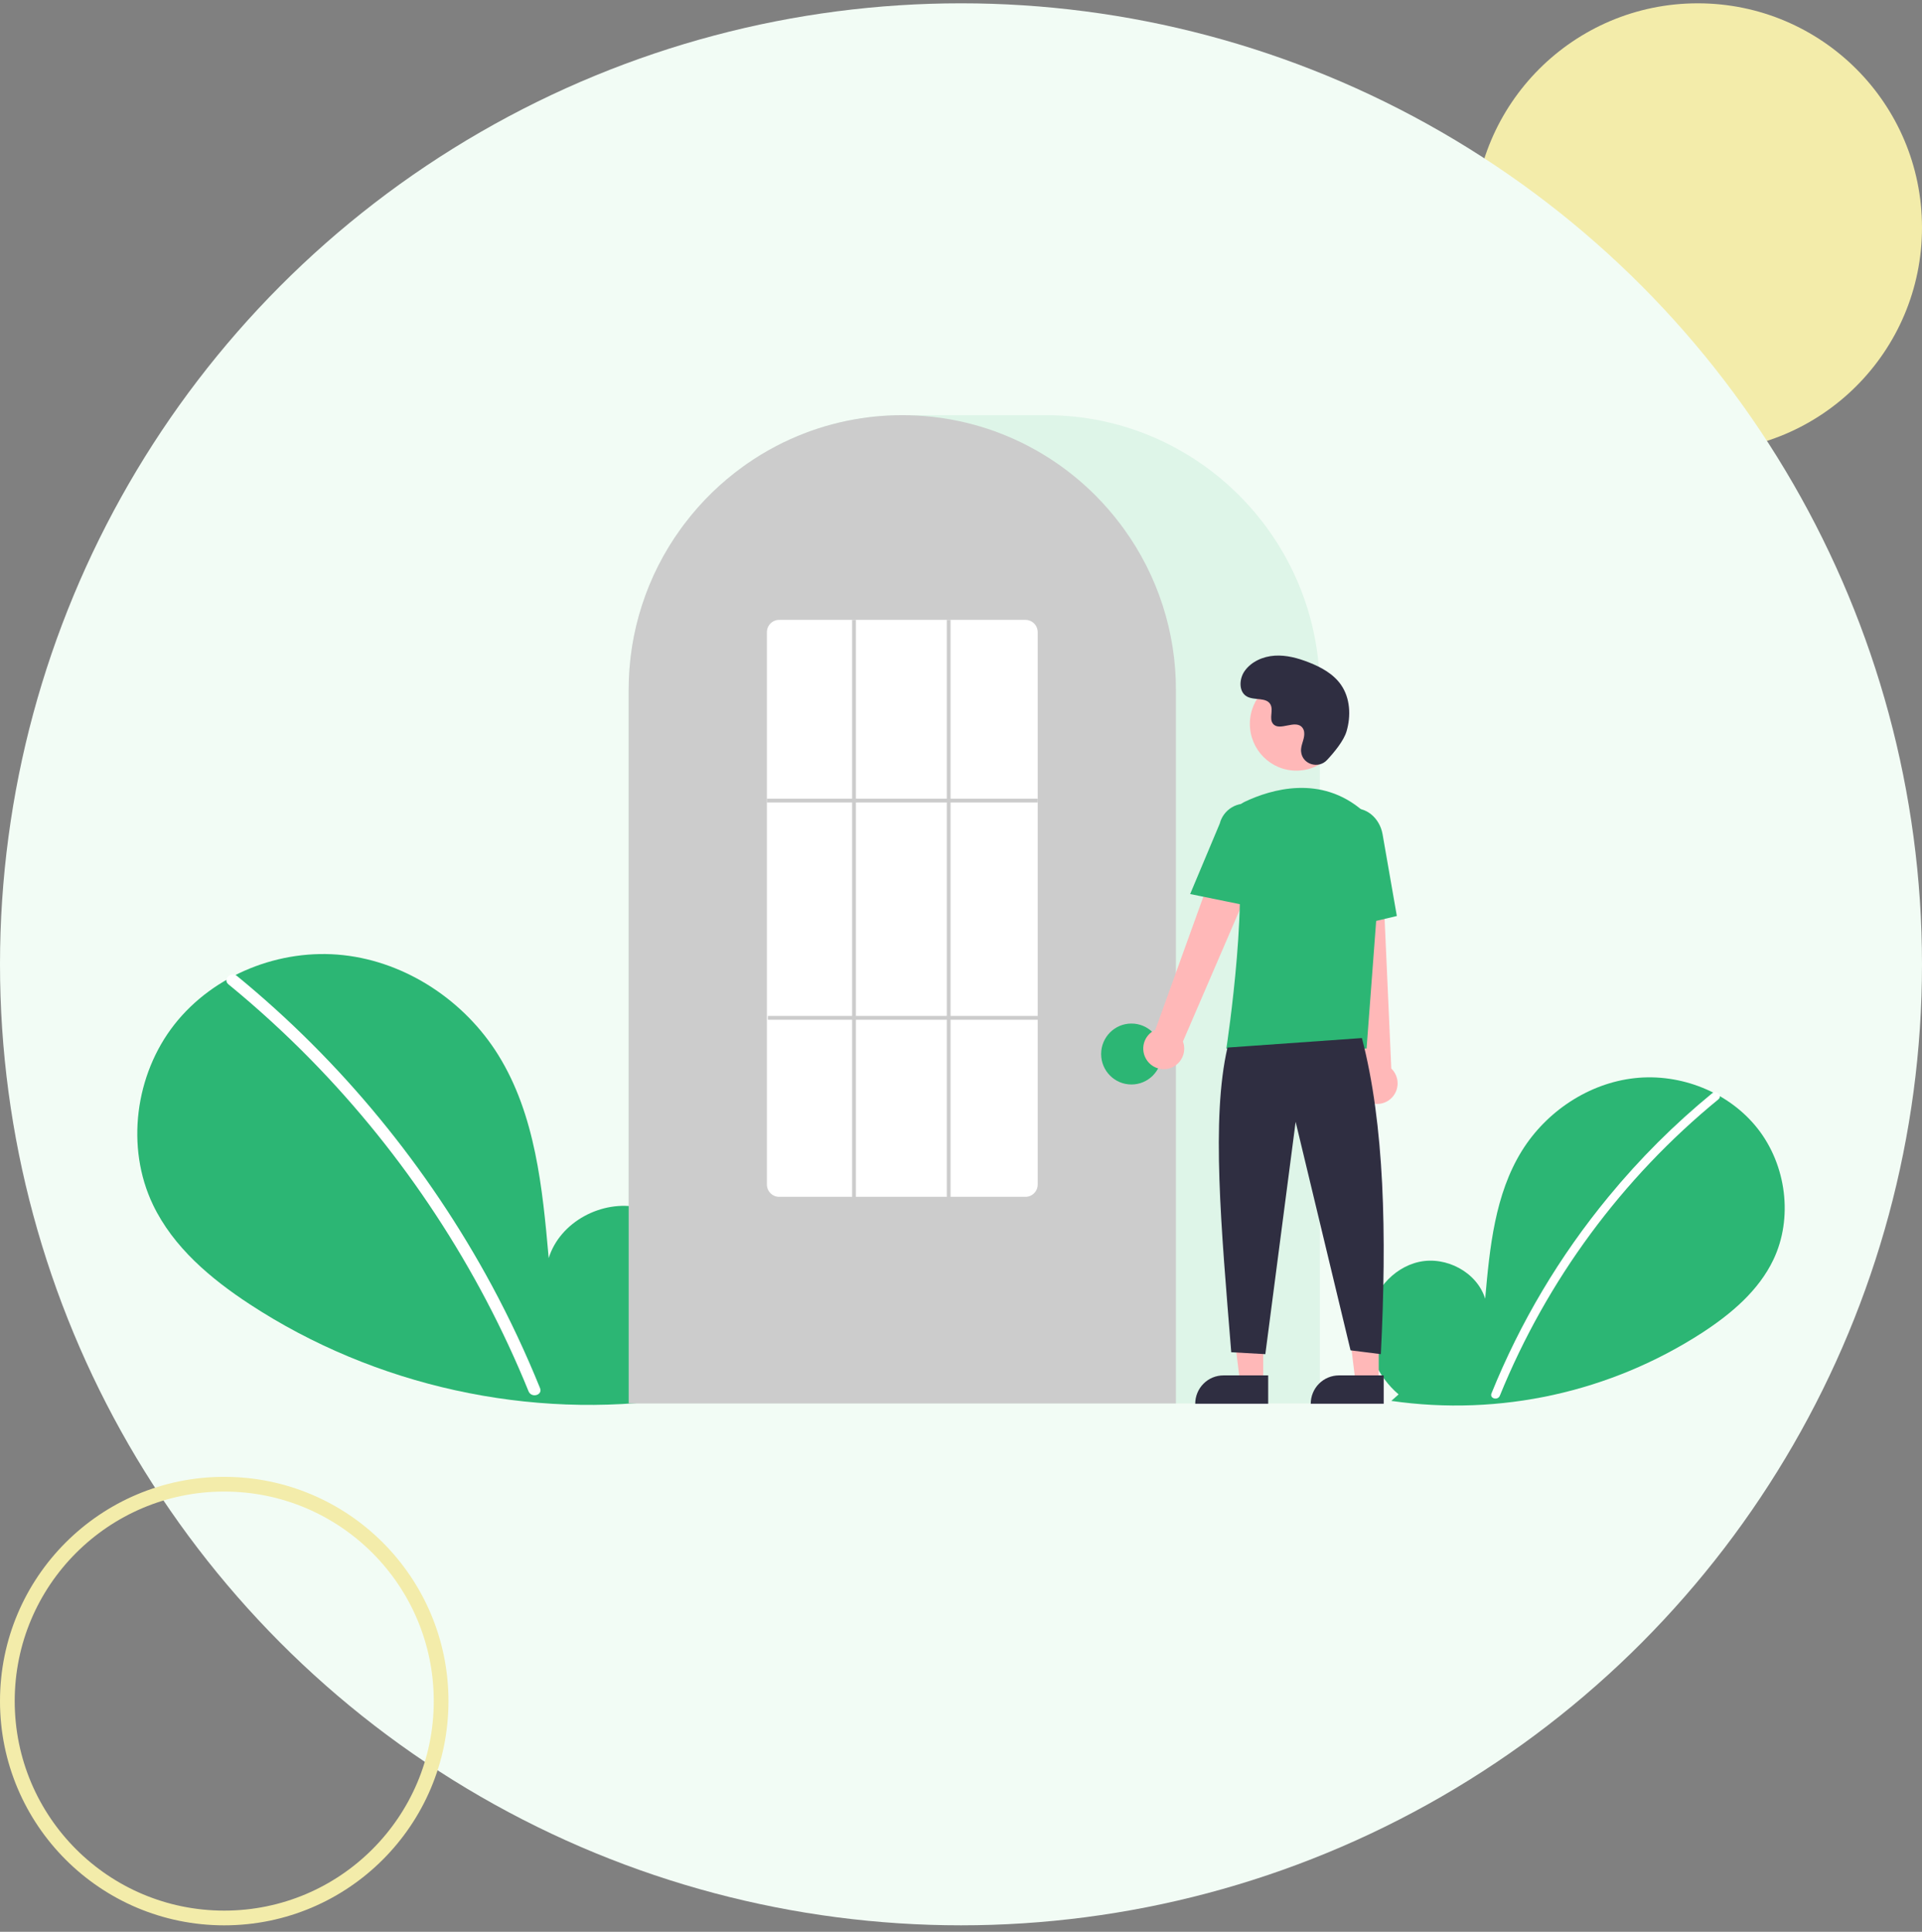 <svg width="196" height="197" viewBox="0 0 196 197" fill="none" xmlns="http://www.w3.org/2000/svg">
<rect x="0" y="0" width="196" height="197" fill="#808080" stroke="none"/>
<ellipse rx="22.867" ry="22.867" transform="matrix(-1 0 0 1 173.133 23.205)" fill="#F3ECAA"/>
<circle cx="98" cy="98.338" r="98" fill="#F2FCF5"/>
<path d="M0.75 173.472C0.75 185.687 10.652 195.589 22.867 195.589C35.081 195.589 44.983 185.687 44.983 173.472C44.983 161.257 35.081 151.355 22.867 151.355C10.652 151.355 0.75 161.257 0.75 173.472Z" stroke="#F3ECAA" stroke-width="1.5"/>
<g clip-path="url(#clip0_7_1252)">
<path d="M142.625 142.196C140.474 140.369 139.167 137.482 139.51 134.671C139.853 131.861 141.975 129.277 144.727 128.68C147.48 128.083 150.618 129.735 151.454 132.439C151.914 127.226 152.444 121.795 155.2 117.355C157.696 113.336 162.019 110.459 166.703 109.945C171.388 109.43 176.32 111.374 179.242 115.092C182.164 118.81 182.879 124.216 180.833 128.484C179.325 131.629 176.548 133.969 173.639 135.873C164.236 141.974 152.959 144.454 141.882 142.859L142.625 142.196Z" fill="#2CB674"/>
<path d="M174.609 111.482C170.744 114.648 167.198 118.188 164.022 122.053C159.053 128.081 155.031 134.838 152.098 142.091C151.883 142.62 152.738 142.851 152.95 142.327C157.749 130.54 165.411 120.151 175.234 112.11C175.675 111.749 175.047 111.123 174.609 111.482Z" fill="white"/>
<path d="M68.082 141.7C71.036 139.19 72.831 135.224 72.36 131.364C71.889 127.504 68.975 123.955 65.194 123.135C61.413 122.315 57.103 124.585 55.955 128.298C55.323 121.138 54.595 113.678 50.809 107.581C47.381 102.06 41.444 98.109 35.01 97.402C28.576 96.696 21.801 99.365 17.788 104.472C13.775 109.579 12.793 117.003 15.603 122.866C17.673 127.185 21.488 130.4 25.485 133.015C38.235 141.358 54.052 144.837 69.102 142.61" fill="#2CB674"/>
<path d="M24.151 99.513C29.46 103.861 34.331 108.725 38.692 114.033C43.055 119.336 46.895 125.051 50.16 131.1C51.985 134.492 53.624 137.983 55.071 141.555C55.365 142.282 54.192 142.598 53.9 141.88C51.338 135.581 48.169 129.551 44.437 123.874C40.723 118.218 36.472 112.938 31.744 108.107C29.07 105.376 26.249 102.795 23.293 100.376C22.687 99.88 23.55 99.021 24.151 99.513L24.151 99.513Z" fill="white"/>
<path d="M134.593 143.117H64.11V70.397C64.11 54.926 76.628 42.339 92.014 42.339H106.69C122.076 42.339 134.593 54.926 134.593 70.397V143.117Z" fill="#2CB674" fill-opacity="0.1"/>
<path d="M119.917 143.117H64.11V70.397C64.095 64.469 65.962 58.69 69.439 53.903C69.567 53.727 69.695 53.554 69.827 53.382C71.509 51.164 73.511 49.211 75.766 47.586C75.893 47.493 76.021 47.401 76.151 47.31C78.038 45.996 80.079 44.923 82.228 44.114C82.356 44.065 82.486 44.016 82.616 43.969C84.559 43.272 86.574 42.794 88.623 42.545C88.75 42.528 88.88 42.514 89.011 42.5C91.007 42.286 93.021 42.286 95.017 42.5C95.147 42.514 95.278 42.528 95.406 42.545C97.454 42.794 99.469 43.272 101.412 43.969C101.542 44.016 101.672 44.065 101.8 44.114C103.922 44.913 105.939 45.97 107.806 47.263C107.936 47.352 108.066 47.444 108.194 47.535C109.458 48.443 110.645 49.453 111.744 50.557C112.625 51.443 113.446 52.387 114.201 53.383C114.332 53.554 114.46 53.727 114.588 53.903C118.066 58.69 119.933 64.469 119.917 70.397V143.117Z" fill="#CCCCCC"/>
<path d="M115.379 110.592C117.086 110.592 118.469 109.201 118.469 107.486C118.469 105.77 117.086 104.379 115.379 104.379C113.673 104.379 112.29 105.77 112.29 107.486C112.29 109.201 113.673 110.592 115.379 110.592Z" fill="#2CB674"/>
<path d="M128.819 140.939H126.452L125.325 131.757L128.82 131.757L128.819 140.939Z" fill="#FFB8B8"/>
<path d="M124.761 140.259H129.326V143.15H121.886C121.886 142.77 121.96 142.394 122.105 142.044C122.249 141.693 122.461 141.374 122.728 141.106C122.995 140.837 123.312 140.624 123.66 140.479C124.009 140.334 124.383 140.259 124.761 140.259Z" fill="#2F2E41"/>
<path d="M140.599 140.939H138.231L137.105 131.757L140.599 131.757L140.599 140.939Z" fill="#FFB8B8"/>
<path d="M136.54 140.259H141.106V143.15H133.665C133.665 142.77 133.74 142.394 133.884 142.044C134.028 141.693 134.24 141.374 134.507 141.106C134.774 140.837 135.091 140.624 135.44 140.479C135.789 140.334 136.162 140.259 136.54 140.259Z" fill="#2F2E41"/>
<path d="M116.943 108.101C116.773 107.849 116.659 107.562 116.611 107.261C116.563 106.96 116.581 106.652 116.664 106.358C116.747 106.065 116.893 105.794 117.092 105.563C117.291 105.333 117.537 105.149 117.814 105.025L125.862 82.72L129.822 84.893L120.633 106.208C120.81 106.69 120.805 107.22 120.619 107.698C120.433 108.176 120.079 108.569 119.624 108.803C119.169 109.036 118.645 109.093 118.151 108.964C117.657 108.835 117.227 108.528 116.943 108.101Z" fill="#FFB8B8"/>
<path d="M139.389 112.292C139.126 112.141 138.899 111.933 138.725 111.683C138.55 111.434 138.432 111.149 138.379 110.849C138.325 110.549 138.338 110.24 138.416 109.946C138.494 109.651 138.636 109.377 138.83 109.143L136.337 85.549L140.844 85.756L141.88 108.964C142.249 109.319 142.476 109.798 142.517 110.31C142.558 110.821 142.412 111.33 142.105 111.741C141.798 112.151 141.352 112.434 140.851 112.535C140.351 112.637 139.83 112.55 139.389 112.292Z" fill="#FFB8B8"/>
<path d="M132.2 78.588C134.819 78.588 136.943 76.453 136.943 73.819C136.943 71.185 134.819 69.05 132.2 69.05C129.58 69.05 127.457 71.185 127.457 73.819C127.457 76.453 129.58 78.588 132.2 78.588Z" fill="#FFB8B8"/>
<path d="M139.359 106.926H125.06L125.077 106.814C125.103 106.647 127.626 90.029 125.765 84.593C125.578 84.059 125.595 83.474 125.811 82.951C126.028 82.428 126.429 82.005 126.937 81.761H126.937C129.597 80.502 134.701 78.951 139.01 82.715C139.644 83.277 140.139 83.981 140.456 84.769C140.773 85.558 140.903 86.41 140.837 87.257L139.359 106.926Z" fill="#2CB674"/>
<path d="M127.806 92.485L121.369 91.172L124.387 83.982C124.567 83.285 125.015 82.689 125.632 82.324C126.249 81.96 126.985 81.856 127.678 82.036C128.371 82.216 128.964 82.665 129.329 83.284C129.693 83.904 129.798 84.643 129.621 85.34L127.806 92.485Z" fill="#2CB674"/>
<path d="M136.051 94.924L135.664 86.003C135.371 84.326 136.325 82.741 137.794 82.482C139.262 82.223 140.696 83.386 140.991 85.076L142.446 93.411L136.051 94.924Z" fill="#2CB674"/>
<path d="M138.883 105.858C141.184 114.669 141.435 125.872 140.814 138.092L137.725 137.703L132.125 114.402L129.035 138.092L125.559 137.898C124.521 125.076 123.51 114.069 125.173 106.829L138.883 105.858Z" fill="#2F2E41"/>
<path d="M135.325 77.505C134.44 78.453 132.797 77.944 132.682 76.649C132.673 76.549 132.673 76.448 132.684 76.347C132.743 75.774 133.073 75.253 132.994 74.647C132.976 74.497 132.92 74.353 132.831 74.23C132.126 73.281 130.471 74.655 129.806 73.795C129.398 73.268 129.877 72.439 129.564 71.85C129.151 71.072 127.927 71.456 127.159 71.03C126.305 70.556 126.356 69.239 126.919 68.437C127.604 67.46 128.806 66.938 129.994 66.863C131.181 66.788 132.36 67.111 133.468 67.545C134.727 68.038 135.976 68.72 136.751 69.834C137.693 71.188 137.784 73.008 137.313 74.591C137.026 75.555 136.047 76.731 135.325 77.505Z" fill="#2F2E41"/>
<path d="M104.566 122.049H79.462C79.132 122.051 78.814 121.921 78.578 121.687C78.343 121.454 78.21 121.136 78.207 120.803V64.458C78.21 64.126 78.343 63.808 78.578 63.575C78.814 63.341 79.132 63.211 79.462 63.213H104.566C104.896 63.211 105.214 63.341 105.449 63.575C105.685 63.808 105.818 64.126 105.821 64.458V120.803C105.818 121.136 105.685 121.454 105.449 121.687C105.214 121.921 104.896 122.051 104.566 122.049Z" fill="white"/>
<path d="M105.821 81.444H78.207V81.832H105.821V81.444Z" fill="#CCCCCC"/>
<path d="M105.917 103.602H78.303V103.99H105.917V103.602Z" fill="#CCCCCC"/>
<path d="M87.283 63.213H86.897V122.243H87.283V63.213Z" fill="#CCCCCC"/>
<path d="M96.938 63.213H96.552V122.243H96.938V63.213Z" fill="#CCCCCC"/>
</g>
<defs>
<clipPath id="clip0_7_1252">
<rect width="168" height="101" fill="white" transform="translate(14 42.339)"/>
</clipPath>
</defs>
</svg>
